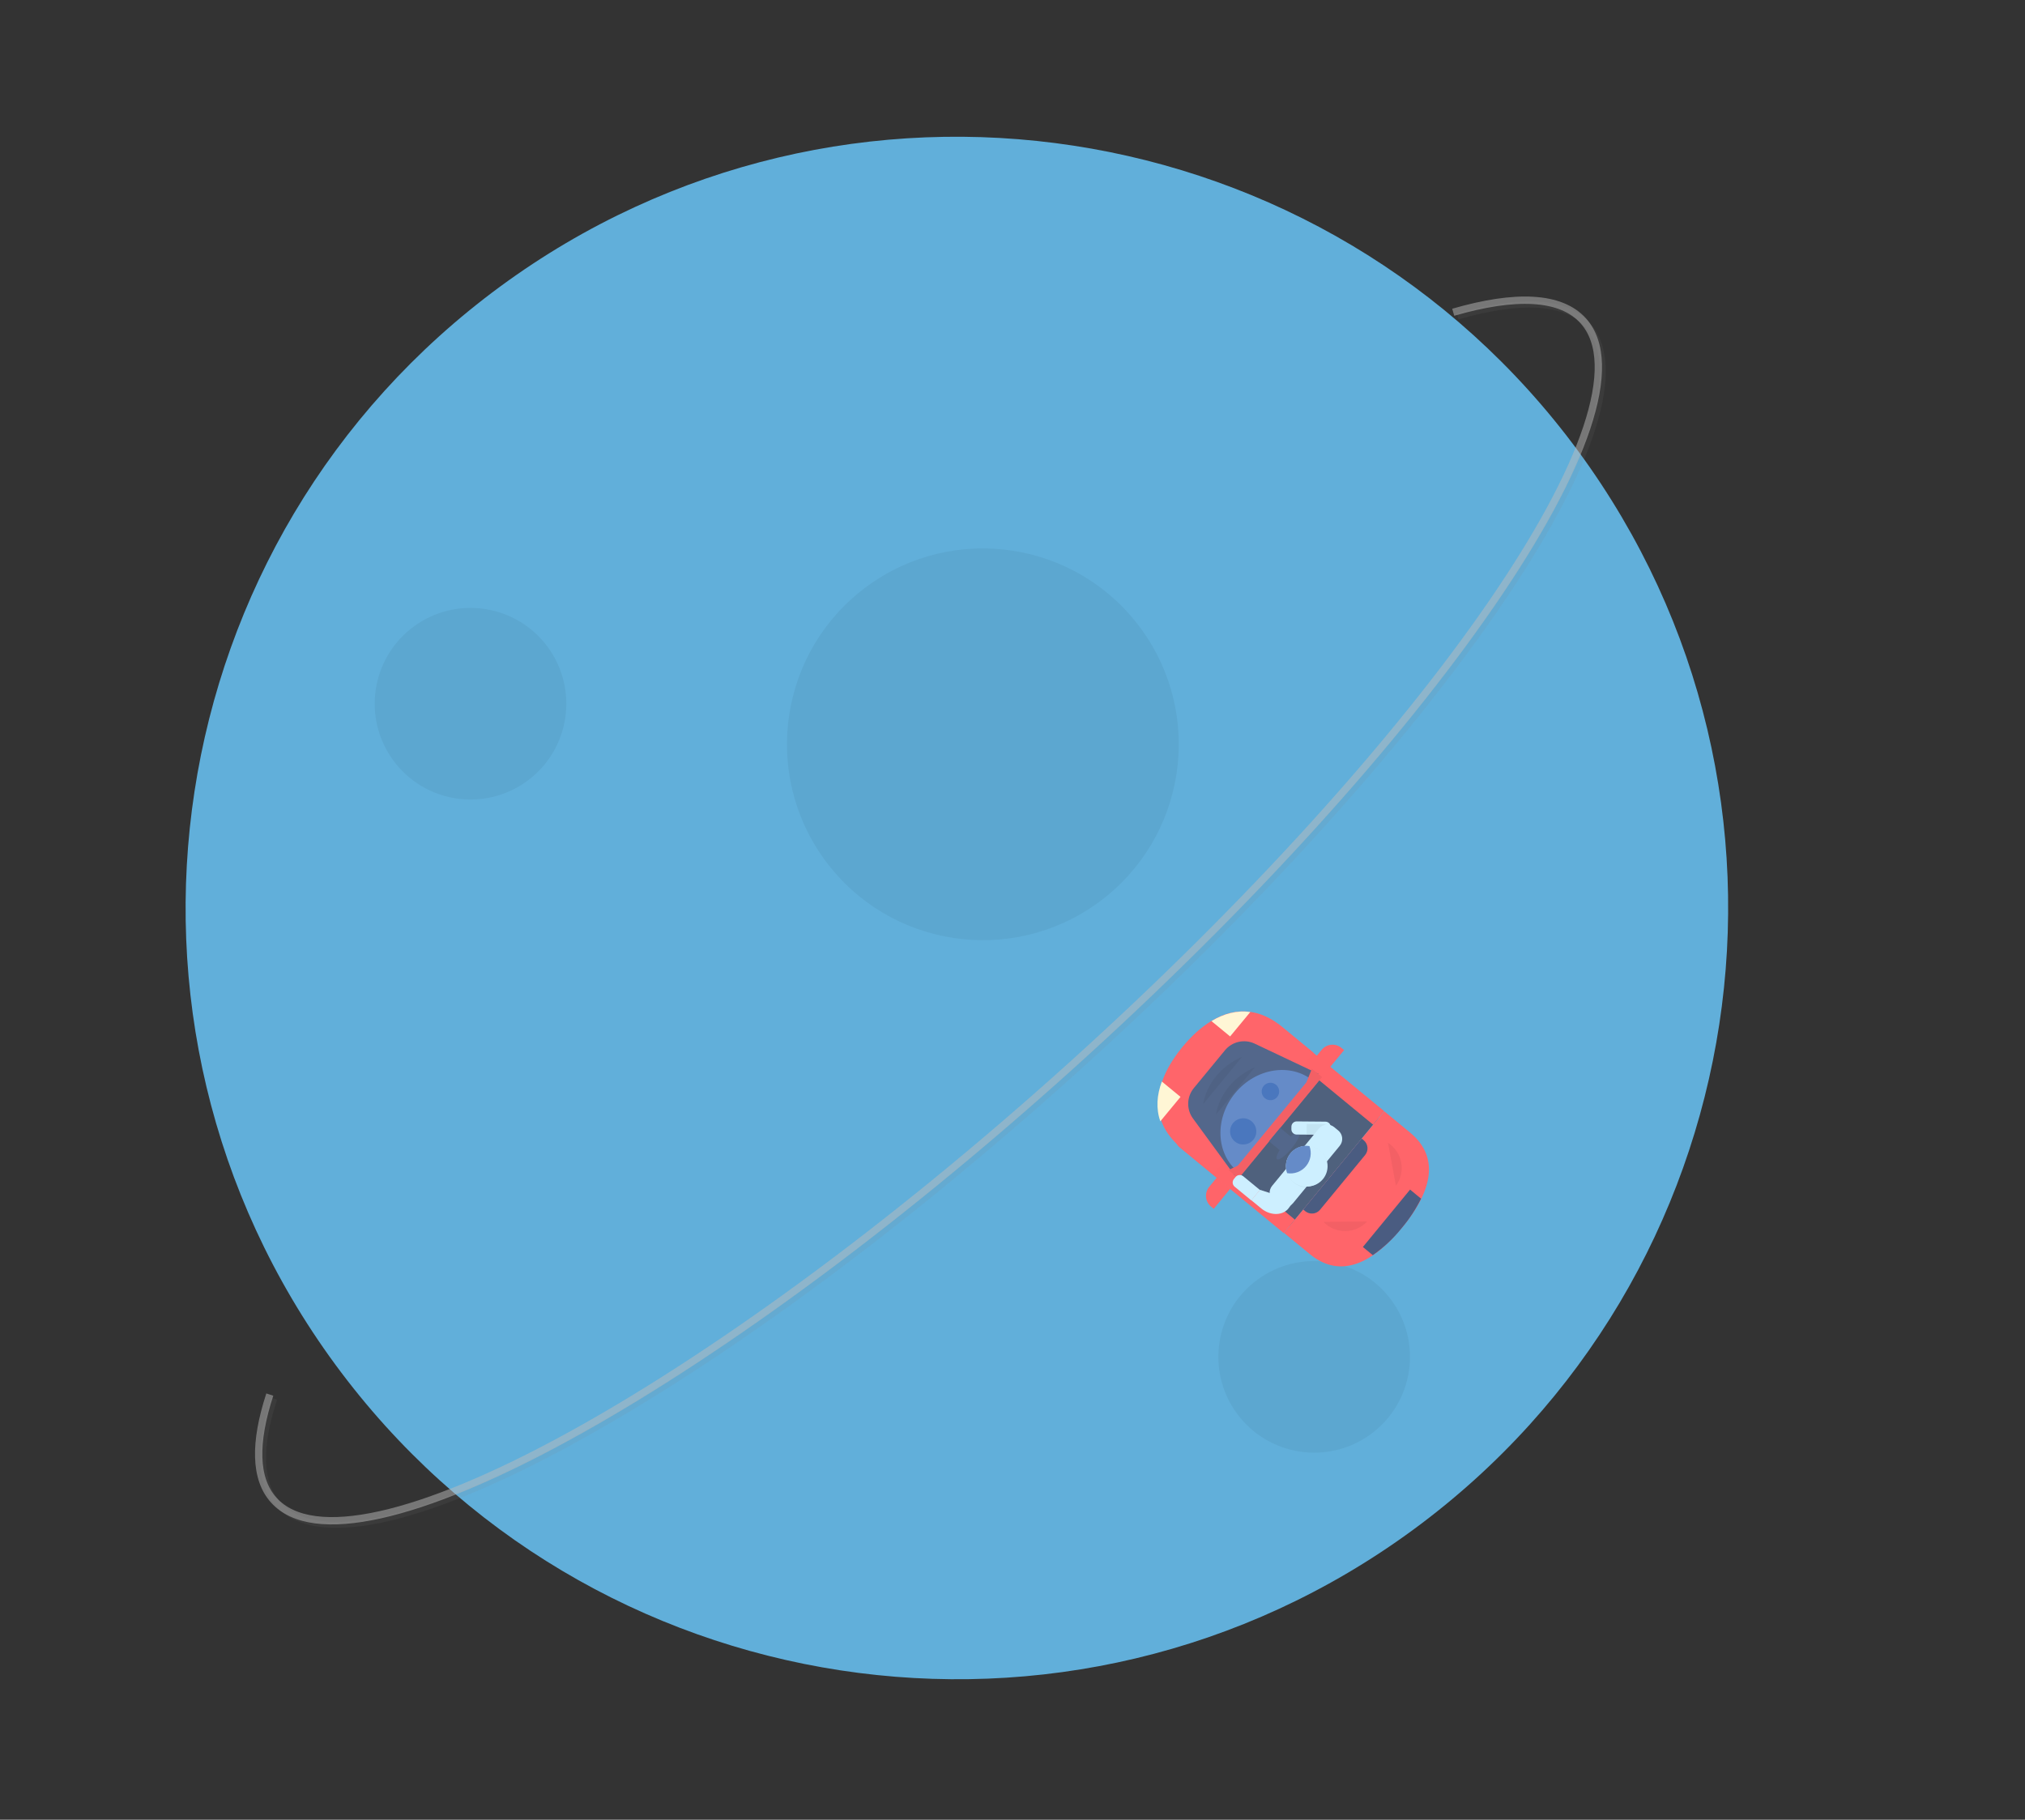 <svg width="829" height="745" viewBox="0 0 829 745" fill="none" xmlns="http://www.w3.org/2000/svg">
<rect x="0" y="0" width="829" height="745" fill="#333333" stroke="none"/>
<g id="Moon" clip-path="url(#clip0)">
<g id="Moon_2">
<path id="Vector" d="M578.701 626.146C719.211 522.884 749.407 325.269 646.146 184.759C542.884 44.249 345.269 14.053 204.759 117.315C64.249 220.576 34.053 418.191 137.315 558.701C240.576 699.211 438.191 729.407 578.701 626.146Z" fill="#61AFDA"/>
<path id="Vector_2" opacity="0.05" d="M215.844 319.704C233.298 306.877 237.049 282.329 224.222 264.875C211.395 247.421 186.847 243.67 169.393 256.497C151.939 269.324 148.188 293.872 161.015 311.326C173.842 328.78 198.39 332.531 215.844 319.704Z" fill="black"/>
<path id="Vector_3" opacity="0.05" d="M561.226 587.102C578.681 574.274 582.431 549.727 569.604 532.273C556.777 514.818 532.229 511.067 514.775 523.895C497.321 536.722 493.57 561.269 506.397 578.724C519.224 596.178 543.772 599.929 561.226 587.102Z" fill="black"/>
<path id="Vector_4" opacity="0.05" d="M449.858 369.331C485.545 343.105 493.215 292.914 466.988 257.227C440.761 221.54 390.57 213.871 354.883 240.097C319.196 266.324 311.527 316.515 337.754 352.202C363.98 387.889 414.171 395.558 449.858 369.331Z" fill="black"/>
</g>
<g id="Car">
<path id="Vector_5" d="M542.156 439.615L505.721 483.865L527.847 502.083L564.281 457.832L542.156 439.615Z" fill="#4F617D"/>
<path id="Vector_6" d="M573.925 502.688L573.944 502.6C562.624 516.345 549.288 524.19 536.194 513.418L525.659 504.744L566.702 454.969L577.227 463.64C590.319 474.422 585.245 488.944 573.925 502.688Z" fill="#FF656A"/>
<path id="Vector_7" d="M561.986 513.867C566.5 510.738 570.526 506.958 573.933 502.649C577.013 499.005 579.64 495.002 581.757 490.727L577.26 487.019L557.946 510.513L561.986 513.867Z" fill="#4A5C81"/>
<path id="Vector_8" d="M533.537 495.166L557.45 466.124L558.261 466.791C558.698 467.152 559.061 467.595 559.328 468.096C559.594 468.596 559.76 469.145 559.814 469.709C559.869 470.274 559.812 470.844 559.647 471.387C559.481 471.929 559.21 472.434 558.85 472.872L540.416 495.26C539.688 496.144 538.638 496.703 537.498 496.813C536.357 496.924 535.22 496.577 534.335 495.849L533.525 495.181L533.537 495.166Z" fill="#4A5C81"/>
<path id="Vector_9" d="M482.211 461.695L483.101 460.614L530.115 499.324L525.564 504.852L483.004 469.809C482.419 469.329 481.934 468.738 481.577 468.07C481.22 467.402 480.998 466.67 480.925 465.916C480.851 465.163 480.927 464.402 481.147 463.677C481.368 462.953 481.73 462.279 482.211 461.695Z" fill="#FF6469"/>
<path id="Vector_10" d="M515.115 421.728L516.005 420.647C516.976 419.468 518.376 418.722 519.896 418.575C521.417 418.428 522.934 418.891 524.113 419.862L566.68 454.911L562.129 460.438L515.115 421.728Z" fill="#FF6469"/>
<path id="Vector_11" d="M537.712 430.977L496.728 480.765L483.674 470.042C469.295 458.199 472.76 442.353 484.07 428.606C495.39 414.862 510.277 408.421 524.698 420.263L537.712 430.977Z" fill="#FF656A"/>
<path id="Vector_12" d="M475.021 459.06L483.284 449.061L475.636 442.771C473.571 448.343 473.187 453.895 475.021 459.06Z" fill="#FFF6D5"/>
<path id="Vector_13" d="M511.854 414.318L503.591 424.317L495.943 418.027C501.065 414.956 506.435 413.502 511.854 414.318Z" fill="#FFF6D5"/>
<path id="Vector_14" d="M495.017 485.898L498.195 482.038L503.723 486.589L496.883 494.896L495.818 494.019C495.231 493.539 494.745 492.948 494.386 492.28C494.028 491.611 493.806 490.879 493.731 490.125C493.657 489.37 493.732 488.608 493.953 487.883C494.174 487.158 494.535 486.483 495.017 485.898V485.898Z" fill="#FF6469"/>
<path id="Vector_15" d="M550.249 429.908L543.416 438.207L537.888 433.655L541.066 429.796C542.037 428.616 543.437 427.871 544.958 427.724C546.478 427.576 547.995 428.039 549.174 429.01L550.255 429.9L550.249 429.908Z" fill="#FF6469"/>
<path id="Vector_16" d="M539.747 439.62L505.465 481.265L488.376 457.895C487.047 456.076 486.361 453.866 486.426 451.615C486.49 449.363 487.302 447.196 488.734 445.457L501.473 429.99C502.911 428.244 504.89 427.027 507.097 426.534C509.305 426.041 511.613 426.299 513.657 427.267L539.747 439.62Z" fill="#53678B"/>
<path id="Vector_17" d="M506.881 479.849C497.711 472.304 497.162 457.833 505.656 447.515C514.15 437.198 528.454 434.987 537.619 442.51" fill="#658BC8"/>
<path id="Vector_18" d="M541.219 440.966L507.063 482.454L502.914 479.035L506.737 477.211L534.797 443.136L537.07 437.547L541.219 440.966Z" fill="#FF656A"/>
<path id="Vector_19" opacity="0.05" d="M541.219 440.966L507.063 482.454L502.914 479.035L506.737 477.211L534.797 443.136L537.07 437.547L541.219 440.966Z" fill="black"/>
<path id="Vector_20" d="M524.07 461.731L519.519 467.259L525.046 471.81L529.597 466.283L524.07 461.731Z" fill="#53678B"/>
<path id="Vector_21" d="M528.721 470.182C531.235 467.129 532.654 464.145 531.89 463.517C531.127 462.888 528.471 464.854 525.957 467.906C523.444 470.959 522.025 473.943 522.788 474.571C523.551 475.2 526.208 473.235 528.721 470.182Z" fill="#53678B"/>
<path id="Vector_22" opacity="0.05" d="M568.212 467.855C569.621 468.762 570.829 469.947 571.763 471.338C572.696 472.729 573.334 474.297 573.639 475.944C573.943 477.591 573.907 479.283 573.533 480.916C573.159 482.549 572.454 484.087 571.463 485.438" fill="black"/>
<path id="Vector_23" opacity="0.05" d="M492.592 451.973C492.592 451.973 493.886 439.121 508.531 432.617Z" fill="black"/>
<path id="Vector_24" opacity="0.05" d="M497.811 456.274C497.811 456.274 499.105 443.421 513.75 436.918Z" fill="black"/>
<path id="Vector_25" d="M513.094 466.603C514.979 464.313 514.651 460.929 512.362 459.044C510.072 457.158 506.688 457.486 504.803 459.776C502.918 462.065 503.246 465.45 505.535 467.335C507.825 469.22 511.209 468.892 513.094 466.603Z" fill="#4A77BE"/>
<path id="Vector_26" d="M522.854 449.119C524.111 447.593 523.892 445.337 522.366 444.08C520.839 442.823 518.583 443.042 517.326 444.568C516.07 446.094 516.288 448.35 517.815 449.607C519.341 450.864 521.597 450.645 522.854 449.119Z" fill="#4A77BE"/>
<path id="Vector_27" d="M528.67 462.296L528.679 461.246C528.684 460.673 528.916 460.125 529.325 459.724C529.733 459.322 530.285 459.099 530.858 459.104L542.61 459.203C543.196 459.208 543.756 459.445 544.167 459.863C544.578 460.281 544.806 460.846 544.801 461.432L544.775 464.602L530.772 464.484C530.205 464.469 529.666 464.231 529.273 463.821C528.879 463.412 528.663 462.864 528.67 462.296V462.296Z" fill="#CDEFFF"/>
<path id="Vector_28" opacity="0.05" d="M534.896 465.525L534.949 460.155L541.359 460.218C542.504 460.23 543.599 460.696 544.401 461.514C545.203 462.332 545.647 463.435 545.636 464.581L545.625 465.631L534.896 465.525Z" fill="black"/>
<path id="Vector_29" d="M520.776 485.486L526.745 478.237L535.329 485.306L529.361 492.555C528.61 493.466 527.529 494.041 526.354 494.155C525.18 494.269 524.008 493.911 523.097 493.161L521.422 491.782C520.963 491.413 520.582 490.957 520.301 490.439C520.02 489.922 519.845 489.354 519.785 488.769C519.724 488.183 519.781 487.592 519.951 487.028C520.122 486.465 520.402 485.941 520.776 485.486V485.486Z" fill="#CDEFFF"/>
<path id="Vector_30" d="M529.787 491.646L527.239 495.02C524.671 497.765 519.89 497.647 516.366 494.75L512.277 491.385L515.796 487.104L529.787 491.646Z" fill="#CDEFFF"/>
<path id="Vector_31" d="M505.144 482.693L505.831 481.859C506.207 481.403 506.749 481.114 507.337 481.057C507.926 481 508.513 481.179 508.97 481.555L515.802 487.181L512.28 491.457L505.448 485.832C504.992 485.456 504.703 484.914 504.646 484.325C504.589 483.737 504.768 483.15 505.144 482.693Z" fill="#CDEFFF"/>
<path id="Vector_32" opacity="0.05" d="M529.726 484.201C531.142 485.369 532.908 486.032 534.743 486.086L535.103 485.642L526.755 478.753C527.002 480.885 528.067 482.838 529.726 484.201V484.201Z" fill="black"/>
<path id="Vector_33" d="M548.47 469.094L542.508 476.335L533.954 469.293L539.923 462.044C540.294 461.593 540.751 461.219 541.267 460.944C541.782 460.67 542.347 460.499 542.929 460.443C543.511 460.387 544.098 460.445 544.657 460.616C545.216 460.786 545.736 461.065 546.187 461.437L547.862 462.816C548.313 463.188 548.687 463.644 548.961 464.16C549.236 464.676 549.406 465.241 549.463 465.823C549.519 466.404 549.46 466.991 549.29 467.55C549.119 468.109 548.84 468.629 548.469 469.08L548.47 469.094Z" fill="#CDEFFF"/>
<path id="Vector_34" opacity="0.05" d="M540.478 471.153C541.9 472.32 542.893 473.927 543.299 475.721L542.938 476.165L534.59 469.276C536.721 469.119 538.831 469.791 540.478 471.153V471.153Z" fill="black"/>
<path id="Vector_35" d="M541.593 482.717C544.51 479.174 544.003 473.937 540.46 471.019C536.917 468.102 531.68 468.609 528.763 472.152C525.845 475.695 526.353 480.932 529.896 483.85C533.439 486.767 538.676 486.26 541.593 482.717Z" fill="#CDEFFF"/>
<path id="Vector_36" d="M541.163 482.752C544.08 479.209 543.573 473.971 540.03 471.054C536.487 468.137 531.25 468.644 528.332 472.187C525.415 475.73 525.922 480.967 529.465 483.885C533.008 486.802 538.246 486.295 541.163 482.752Z" fill="#CDEFFF"/>
<path id="Vector_37" d="M528.294 472.097C527.367 473.223 526.752 474.573 526.512 476.012C526.272 477.45 526.416 478.927 526.928 480.292C528.365 480.53 529.839 480.385 531.203 479.873C532.566 479.362 533.771 478.501 534.697 477.376C535.623 476.252 536.237 474.904 536.478 473.468C536.719 472.032 536.578 470.557 536.069 469.192C534.633 468.952 533.158 469.093 531.793 469.603C530.428 470.113 529.221 470.973 528.294 472.097V472.097Z" fill="#658BC8"/>
<path id="Vector_38" opacity="0.05" d="M541.793 500.225C542.953 501.437 544.349 502.399 545.895 503.05C547.441 503.702 549.104 504.029 550.781 504.012C552.459 503.996 554.115 503.635 555.648 502.953C557.18 502.272 558.557 501.283 559.693 500.048" fill="black"/>
</g>
<g id="Spiral">
<path id="Vector_39" d="M530.014 351.708C502.953 380.784 472.758 410.439 440.516 439.474C368.858 504.022 295.456 558.04 233.849 591.575C171.784 625.339 128.845 634.282 113.001 616.695C104.976 607.792 104.34 592.828 111.101 572.236L113.429 573.037C106.961 592.727 107.426 606.862 114.817 615.066C122.209 623.27 136.544 625.246 157.168 620.671C177.434 616.172 202.819 605.659 232.669 589.453C294.123 556.008 367.346 502.109 438.867 437.68C510.388 373.25 571.62 306.034 611.27 248.416C630.487 220.428 643.609 196.289 650.198 176.602C656.908 156.564 656.512 142.193 649.032 133.893C640.521 124.441 622.552 123.36 597.084 130.762L596.39 128.382C623.231 120.576 641.554 121.878 650.876 132.235C666.727 149.829 653.382 191.587 613.308 249.807C591.478 281.497 563.049 316.198 530.014 351.708Z" fill="url(#paint0_linear)"/>
<path id="Vector_40" opacity="0.5" d="M594.927 127.84C620.333 120.461 638.966 121.136 648.141 131.328C680.035 166.736 585.894 303.526 437.868 436.859C289.842 570.192 143.991 649.581 112.097 614.173C104.191 605.449 104.065 590.51 110.453 570.936" stroke="#BDBDBD" stroke-width="3" stroke-miterlimit="10"/>
</g>
</g>
<defs>
<linearGradient id="paint0_linear" x1="345519" y1="-246639" x2="327609" y2="-263307" gradientUnits="userSpaceOnUse">
<stop stop-color="#808080" stop-opacity="0.25"/>
<stop offset="0.54" stop-color="#808080" stop-opacity="0.12"/>
<stop offset="1" stop-color="#808080" stop-opacity="0.1"/>
</linearGradient>
<clipPath id="clip0">
<rect width="829" height="744.16" fill="white"/>
</clipPath>
</defs>
</svg>
